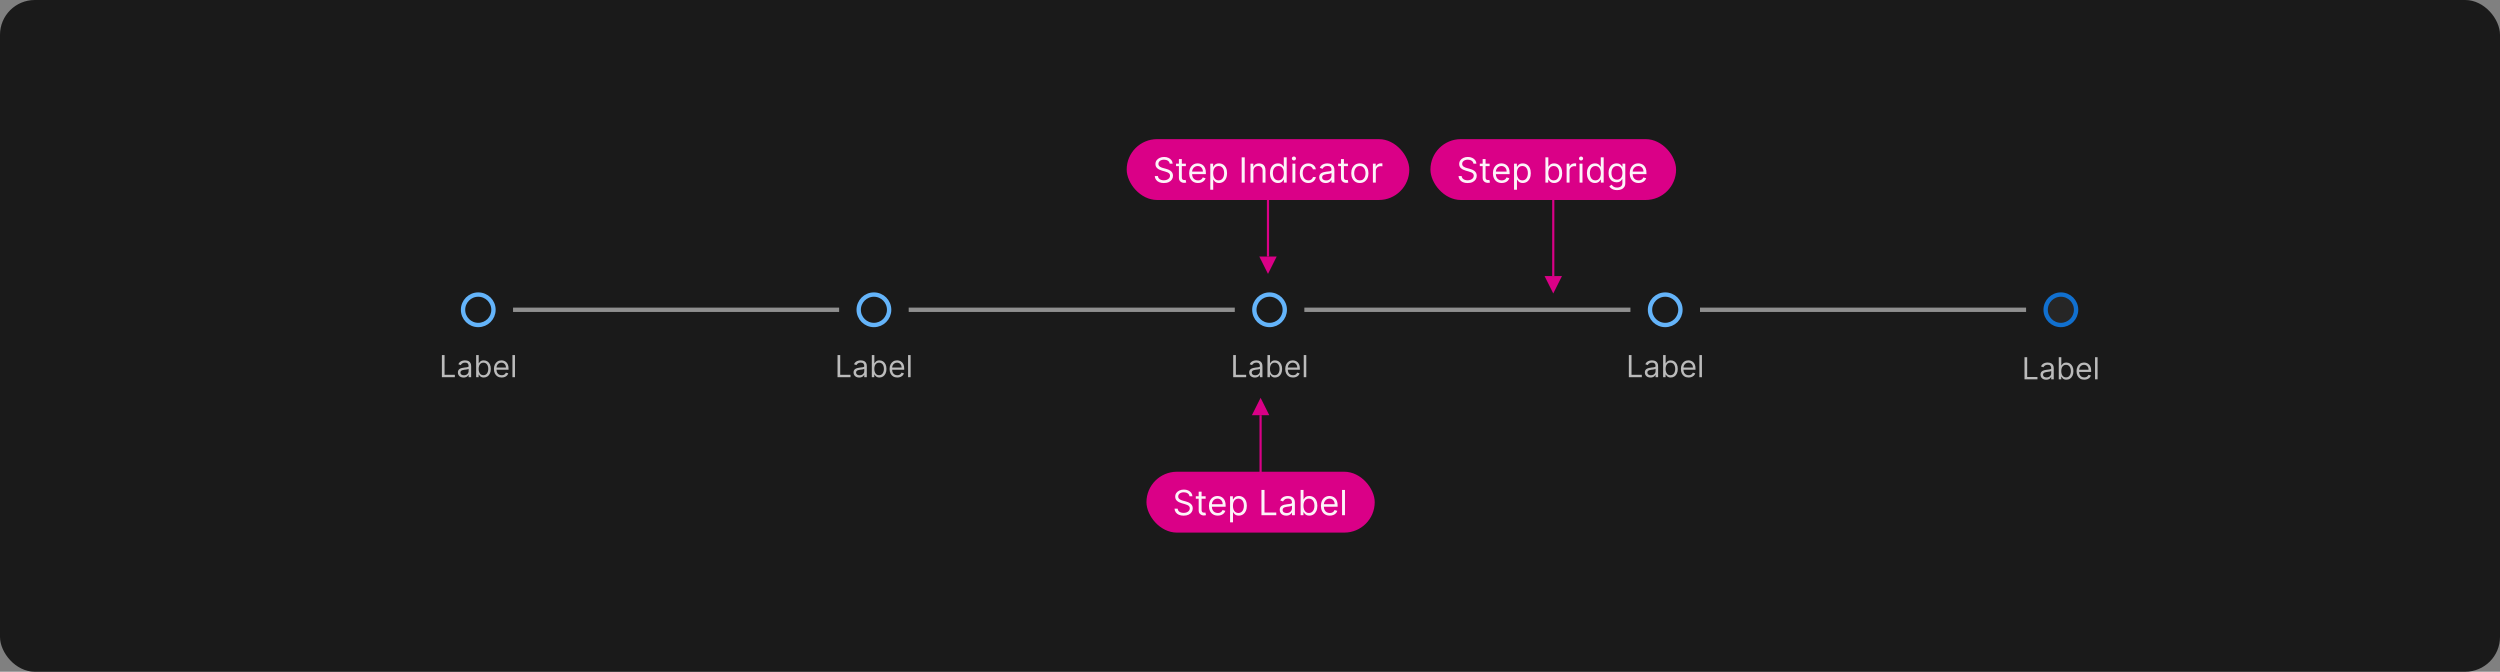 <svg width="1150" height="309" viewBox="0 0 1150 309" fill="none" xmlns="http://www.w3.org/2000/svg">
<rect x="0" y="0" width="1150" height="309" fill="#808080" stroke="none"/>
<rect width="1150" height="309" rx="16" fill="#1A1A1A"/>
<path d="M227 142.5C227 146.366 223.866 149.5 220 149.5C216.134 149.5 213 146.366 213 142.5C213 138.634 216.134 135.5 220 135.5C223.866 135.5 227 138.634 227 142.5Z" stroke="#64B4FA" stroke-width="2"/>
<g clip-path="url(#clip0_2029_9002)">
<path d="M203.268 173.5V163.318H204.501V172.406H209.234V173.5H203.268ZM213.231 173.679C212.747 173.679 212.308 173.588 211.914 173.406C211.519 173.22 211.206 172.953 210.974 172.605C210.742 172.254 210.626 171.83 210.626 171.332C210.626 170.895 210.712 170.54 210.885 170.268C211.057 169.993 211.287 169.778 211.576 169.622C211.864 169.466 212.182 169.35 212.53 169.274C212.882 169.195 213.234 169.132 213.589 169.085C214.053 169.026 214.429 168.981 214.718 168.951C215.009 168.918 215.221 168.863 215.354 168.787C215.49 168.711 215.558 168.578 215.558 168.389V168.349C215.558 167.859 215.424 167.478 215.155 167.206C214.89 166.934 214.487 166.798 213.947 166.798C213.387 166.798 212.948 166.921 212.63 167.166C212.311 167.411 212.088 167.673 211.958 167.952L210.845 167.554C211.044 167.09 211.309 166.729 211.64 166.47C211.975 166.208 212.34 166.026 212.734 165.923C213.132 165.817 213.523 165.764 213.907 165.764C214.153 165.764 214.434 165.794 214.752 165.854C215.074 165.91 215.384 166.028 215.682 166.207C215.984 166.386 216.234 166.656 216.433 167.017C216.632 167.378 216.731 167.862 216.731 168.469V173.5H215.558V172.466H215.498C215.419 172.632 215.286 172.809 215.1 172.998C214.915 173.187 214.668 173.348 214.36 173.48C214.051 173.613 213.675 173.679 213.231 173.679ZM213.41 172.625C213.874 172.625 214.265 172.534 214.583 172.352C214.905 172.169 215.147 171.934 215.309 171.646C215.475 171.357 215.558 171.054 215.558 170.736V169.662C215.508 169.722 215.399 169.776 215.23 169.826C215.064 169.872 214.872 169.914 214.653 169.95C214.438 169.983 214.227 170.013 214.022 170.04C213.819 170.063 213.655 170.083 213.529 170.099C213.225 170.139 212.94 170.204 212.674 170.293C212.413 170.379 212.2 170.51 212.038 170.686C211.879 170.858 211.799 171.094 211.799 171.392C211.799 171.8 211.95 172.108 212.252 172.317C212.557 172.522 212.943 172.625 213.41 172.625ZM219.032 173.5V163.318H220.205V167.077H220.305C220.391 166.944 220.51 166.775 220.662 166.57C220.818 166.361 221.04 166.175 221.329 166.013C221.62 165.847 222.015 165.764 222.512 165.764C223.155 165.764 223.722 165.925 224.212 166.246C224.703 166.568 225.086 167.024 225.361 167.614C225.636 168.204 225.773 168.9 225.773 169.702C225.773 170.51 225.636 171.211 225.361 171.805C225.086 172.395 224.704 172.852 224.217 173.177C223.73 173.498 223.168 173.659 222.532 173.659C222.041 173.659 221.648 173.578 221.354 173.415C221.059 173.25 220.831 173.062 220.672 172.854C220.513 172.642 220.391 172.466 220.305 172.327H220.165V173.5H219.032ZM220.185 169.682C220.185 170.259 220.27 170.767 220.439 171.208C220.608 171.646 220.855 171.989 221.18 172.237C221.504 172.482 221.902 172.605 222.373 172.605C222.863 172.605 223.273 172.476 223.601 172.217C223.932 171.955 224.181 171.604 224.346 171.163C224.515 170.719 224.6 170.225 224.6 169.682C224.6 169.145 224.517 168.661 224.351 168.23C224.189 167.796 223.942 167.453 223.611 167.201C223.282 166.946 222.87 166.818 222.373 166.818C221.895 166.818 221.494 166.939 221.17 167.181C220.845 167.42 220.599 167.754 220.434 168.185C220.268 168.613 220.185 169.112 220.185 169.682ZM230.77 173.659C230.034 173.659 229.399 173.497 228.866 173.172C228.335 172.844 227.926 172.386 227.638 171.8C227.353 171.21 227.21 170.524 227.21 169.741C227.21 168.959 227.353 168.27 227.638 167.673C227.926 167.073 228.327 166.606 228.841 166.271C229.358 165.933 229.961 165.764 230.65 165.764C231.048 165.764 231.441 165.83 231.829 165.963C232.216 166.096 232.569 166.311 232.888 166.609C233.206 166.904 233.459 167.295 233.648 167.783C233.837 168.27 233.932 168.87 233.932 169.582V170.08H228.045V169.065H232.738C232.738 168.634 232.652 168.25 232.48 167.912C232.311 167.574 232.069 167.307 231.754 167.112C231.443 166.916 231.075 166.818 230.65 166.818C230.183 166.818 229.779 166.934 229.437 167.166C229.099 167.395 228.839 167.693 228.657 168.061C228.474 168.429 228.383 168.823 228.383 169.244V169.92C228.383 170.497 228.483 170.986 228.682 171.387C228.884 171.785 229.164 172.088 229.522 172.297C229.88 172.502 230.296 172.605 230.77 172.605C231.078 172.605 231.356 172.562 231.605 172.476C231.857 172.386 232.074 172.254 232.256 172.078C232.439 171.899 232.579 171.677 232.679 171.412L233.812 171.73C233.693 172.115 233.492 172.453 233.211 172.744C232.929 173.033 232.581 173.258 232.167 173.42C231.752 173.58 231.287 173.659 230.77 173.659ZM236.89 163.318V173.5H235.716V163.318H236.89Z" fill="white" fill-opacity="0.7"/>
</g>
<rect x="236" y="141.5" width="150" height="2" fill="#8F8F8F"/>
<path d="M409 142.5C409 146.366 405.866 149.5 402 149.5C398.134 149.5 395 146.366 395 142.5C395 138.634 398.134 135.5 402 135.5C405.866 135.5 409 138.634 409 142.5Z" stroke="#64B4FA" stroke-width="2"/>
<g clip-path="url(#clip1_2029_9002)">
<path d="M385.268 173.5V163.318H386.501V172.406H391.234V173.5H385.268ZM395.231 173.679C394.747 173.679 394.308 173.588 393.914 173.406C393.519 173.22 393.206 172.953 392.974 172.605C392.742 172.254 392.626 171.83 392.626 171.332C392.626 170.895 392.712 170.54 392.885 170.268C393.057 169.993 393.287 169.778 393.576 169.622C393.864 169.466 394.182 169.35 394.53 169.274C394.882 169.195 395.234 169.132 395.589 169.085C396.053 169.026 396.429 168.981 396.718 168.951C397.009 168.918 397.221 168.863 397.354 168.787C397.49 168.711 397.558 168.578 397.558 168.389V168.349C397.558 167.859 397.424 167.478 397.155 167.206C396.89 166.934 396.487 166.798 395.947 166.798C395.387 166.798 394.948 166.921 394.63 167.166C394.311 167.411 394.088 167.673 393.958 167.952L392.845 167.554C393.044 167.09 393.309 166.729 393.64 166.47C393.975 166.208 394.34 166.026 394.734 165.923C395.132 165.817 395.523 165.764 395.907 165.764C396.153 165.764 396.434 165.794 396.752 165.854C397.074 165.91 397.384 166.028 397.682 166.207C397.984 166.386 398.234 166.656 398.433 167.017C398.632 167.378 398.731 167.862 398.731 168.469V173.5H397.558V172.466H397.498C397.419 172.632 397.286 172.809 397.1 172.998C396.915 173.187 396.668 173.348 396.36 173.48C396.051 173.613 395.675 173.679 395.231 173.679ZM395.41 172.625C395.874 172.625 396.265 172.534 396.583 172.352C396.905 172.169 397.147 171.934 397.309 171.646C397.475 171.357 397.558 171.054 397.558 170.736V169.662C397.508 169.722 397.399 169.776 397.23 169.826C397.064 169.872 396.872 169.914 396.653 169.95C396.438 169.983 396.227 170.013 396.022 170.04C395.819 170.063 395.655 170.083 395.529 170.099C395.225 170.139 394.94 170.204 394.674 170.293C394.413 170.379 394.2 170.51 394.038 170.686C393.879 170.858 393.799 171.094 393.799 171.392C393.799 171.8 393.95 172.108 394.252 172.317C394.557 172.522 394.943 172.625 395.41 172.625ZM401.032 173.5V163.318H402.205V167.077H402.305C402.391 166.944 402.51 166.775 402.662 166.57C402.818 166.361 403.04 166.175 403.329 166.013C403.62 165.847 404.015 165.764 404.512 165.764C405.155 165.764 405.722 165.925 406.212 166.246C406.703 166.568 407.086 167.024 407.361 167.614C407.636 168.204 407.773 168.9 407.773 169.702C407.773 170.51 407.636 171.211 407.361 171.805C407.086 172.395 406.704 172.852 406.217 173.177C405.73 173.498 405.168 173.659 404.532 173.659C404.041 173.659 403.648 173.578 403.354 173.415C403.059 173.25 402.831 173.062 402.672 172.854C402.513 172.642 402.391 172.466 402.305 172.327H402.165V173.5H401.032ZM402.185 169.682C402.185 170.259 402.27 170.767 402.439 171.208C402.608 171.646 402.855 171.989 403.18 172.237C403.504 172.482 403.902 172.605 404.373 172.605C404.863 172.605 405.273 172.476 405.601 172.217C405.932 171.955 406.181 171.604 406.346 171.163C406.515 170.719 406.6 170.225 406.6 169.682C406.6 169.145 406.517 168.661 406.351 168.23C406.189 167.796 405.942 167.453 405.611 167.201C405.282 166.946 404.87 166.818 404.373 166.818C403.895 166.818 403.494 166.939 403.17 167.181C402.845 167.42 402.599 167.754 402.434 168.185C402.268 168.613 402.185 169.112 402.185 169.682ZM412.77 173.659C412.034 173.659 411.399 173.497 410.866 173.172C410.335 172.844 409.926 172.386 409.638 171.8C409.353 171.21 409.21 170.524 409.21 169.741C409.21 168.959 409.353 168.27 409.638 167.673C409.926 167.073 410.327 166.606 410.841 166.271C411.358 165.933 411.961 165.764 412.65 165.764C413.048 165.764 413.441 165.83 413.829 165.963C414.216 166.096 414.569 166.311 414.888 166.609C415.206 166.904 415.459 167.295 415.648 167.783C415.837 168.27 415.932 168.87 415.932 169.582V170.08H410.045V169.065H414.738C414.738 168.634 414.652 168.25 414.48 167.912C414.311 167.574 414.069 167.307 413.754 167.112C413.443 166.916 413.075 166.818 412.65 166.818C412.183 166.818 411.779 166.934 411.437 167.166C411.099 167.395 410.839 167.693 410.657 168.061C410.474 168.429 410.383 168.823 410.383 169.244V169.92C410.383 170.497 410.483 170.986 410.682 171.387C410.884 171.785 411.164 172.088 411.522 172.297C411.88 172.502 412.296 172.605 412.77 172.605C413.078 172.605 413.356 172.562 413.605 172.476C413.857 172.386 414.074 172.254 414.256 172.078C414.439 171.899 414.579 171.677 414.679 171.412L415.812 171.73C415.693 172.115 415.492 172.453 415.211 172.744C414.929 173.033 414.581 173.258 414.167 173.42C413.752 173.58 413.287 173.659 412.77 173.659ZM418.89 163.318V173.5H417.716V163.318H418.89Z" fill="white" fill-opacity="0.7"/>
</g>
<rect x="418" y="141.5" width="150" height="2" fill="#8F8F8F"/>
<path d="M591 142.5C591 146.366 587.866 149.5 584 149.5C580.134 149.5 577 146.366 577 142.5C577 138.634 580.134 135.5 584 135.5C587.866 135.5 591 138.634 591 142.5Z" stroke="#64B4FA" stroke-width="2"/>
<g clip-path="url(#clip2_2029_9002)">
<path d="M567.268 173.5V163.318H568.501V172.406H573.234V173.5H567.268ZM577.231 173.679C576.747 173.679 576.308 173.588 575.914 173.406C575.519 173.22 575.206 172.953 574.974 172.605C574.742 172.254 574.626 171.83 574.626 171.332C574.626 170.895 574.712 170.54 574.885 170.268C575.057 169.993 575.287 169.778 575.576 169.622C575.864 169.466 576.182 169.35 576.53 169.274C576.882 169.195 577.234 169.132 577.589 169.085C578.053 169.026 578.429 168.981 578.718 168.951C579.009 168.918 579.221 168.863 579.354 168.787C579.49 168.711 579.558 168.578 579.558 168.389V168.349C579.558 167.859 579.424 167.478 579.155 167.206C578.89 166.934 578.487 166.798 577.947 166.798C577.387 166.798 576.948 166.921 576.63 167.166C576.311 167.411 576.088 167.673 575.958 167.952L574.845 167.554C575.044 167.09 575.309 166.729 575.64 166.47C575.975 166.208 576.34 166.026 576.734 165.923C577.132 165.817 577.523 165.764 577.907 165.764C578.153 165.764 578.434 165.794 578.752 165.854C579.074 165.91 579.384 166.028 579.682 166.207C579.984 166.386 580.234 166.656 580.433 167.017C580.632 167.378 580.731 167.862 580.731 168.469V173.5H579.558V172.466H579.498C579.419 172.632 579.286 172.809 579.1 172.998C578.915 173.187 578.668 173.348 578.36 173.48C578.051 173.613 577.675 173.679 577.231 173.679ZM577.41 172.625C577.874 172.625 578.265 172.534 578.583 172.352C578.905 172.169 579.147 171.934 579.309 171.646C579.475 171.357 579.558 171.054 579.558 170.736V169.662C579.508 169.722 579.399 169.776 579.23 169.826C579.064 169.872 578.872 169.914 578.653 169.95C578.438 169.983 578.227 170.013 578.022 170.04C577.819 170.063 577.655 170.083 577.529 170.099C577.225 170.139 576.94 170.204 576.674 170.293C576.413 170.379 576.2 170.51 576.038 170.686C575.879 170.858 575.799 171.094 575.799 171.392C575.799 171.8 575.95 172.108 576.252 172.317C576.557 172.522 576.943 172.625 577.41 172.625ZM583.032 173.5V163.318H584.205V167.077H584.305C584.391 166.944 584.51 166.775 584.662 166.57C584.818 166.361 585.04 166.175 585.329 166.013C585.62 165.847 586.015 165.764 586.512 165.764C587.155 165.764 587.722 165.925 588.212 166.246C588.703 166.568 589.086 167.024 589.361 167.614C589.636 168.204 589.773 168.9 589.773 169.702C589.773 170.51 589.636 171.211 589.361 171.805C589.086 172.395 588.704 172.852 588.217 173.177C587.73 173.498 587.168 173.659 586.532 173.659C586.041 173.659 585.648 173.578 585.354 173.415C585.059 173.25 584.831 173.062 584.672 172.854C584.513 172.642 584.391 172.466 584.305 172.327H584.165V173.5H583.032ZM584.185 169.682C584.185 170.259 584.27 170.767 584.439 171.208C584.608 171.646 584.855 171.989 585.18 172.237C585.504 172.482 585.902 172.605 586.373 172.605C586.863 172.605 587.273 172.476 587.601 172.217C587.932 171.955 588.181 171.604 588.346 171.163C588.515 170.719 588.6 170.225 588.6 169.682C588.6 169.145 588.517 168.661 588.351 168.23C588.189 167.796 587.942 167.453 587.611 167.201C587.282 166.946 586.87 166.818 586.373 166.818C585.895 166.818 585.494 166.939 585.17 167.181C584.845 167.42 584.599 167.754 584.434 168.185C584.268 168.613 584.185 169.112 584.185 169.682ZM594.77 173.659C594.034 173.659 593.399 173.497 592.866 173.172C592.335 172.844 591.926 172.386 591.638 171.8C591.353 171.21 591.21 170.524 591.21 169.741C591.21 168.959 591.353 168.27 591.638 167.673C591.926 167.073 592.327 166.606 592.841 166.271C593.358 165.933 593.961 165.764 594.65 165.764C595.048 165.764 595.441 165.83 595.829 165.963C596.216 166.096 596.569 166.311 596.888 166.609C597.206 166.904 597.459 167.295 597.648 167.783C597.837 168.27 597.932 168.87 597.932 169.582V170.08H592.045V169.065H596.738C596.738 168.634 596.652 168.25 596.48 167.912C596.311 167.574 596.069 167.307 595.754 167.112C595.443 166.916 595.075 166.818 594.65 166.818C594.183 166.818 593.779 166.934 593.437 167.166C593.099 167.395 592.839 167.693 592.657 168.061C592.474 168.429 592.383 168.823 592.383 169.244V169.92C592.383 170.497 592.483 170.986 592.682 171.387C592.884 171.785 593.164 172.088 593.522 172.297C593.88 172.502 594.296 172.605 594.77 172.605C595.078 172.605 595.356 172.562 595.605 172.476C595.857 172.386 596.074 172.254 596.256 172.078C596.439 171.899 596.579 171.677 596.679 171.412L597.812 171.73C597.693 172.115 597.492 172.453 597.211 172.744C596.929 173.033 596.581 173.258 596.167 173.42C595.752 173.58 595.287 173.659 594.77 173.659ZM600.89 163.318V173.5H599.716V163.318H600.89Z" fill="white" fill-opacity="0.7"/>
</g>
<rect x="600" y="141.5" width="150" height="2" fill="#8F8F8F"/>
<path d="M773 142.5C773 146.366 769.866 149.5 766 149.5C762.134 149.5 759 146.366 759 142.5C759 138.634 762.134 135.5 766 135.5C769.866 135.5 773 138.634 773 142.5Z" stroke="#64B4FA" stroke-width="2"/>
<g clip-path="url(#clip3_2029_9002)">
<path d="M749.268 173.5V163.318H750.501V172.406H755.234V173.5H749.268ZM759.231 173.679C758.747 173.679 758.308 173.588 757.914 173.406C757.519 173.22 757.206 172.953 756.974 172.605C756.742 172.254 756.626 171.83 756.626 171.332C756.626 170.895 756.712 170.54 756.885 170.268C757.057 169.993 757.287 169.778 757.576 169.622C757.864 169.466 758.182 169.35 758.53 169.274C758.882 169.195 759.234 169.132 759.589 169.085C760.053 169.026 760.429 168.981 760.718 168.951C761.009 168.918 761.221 168.863 761.354 168.787C761.49 168.711 761.558 168.578 761.558 168.389V168.349C761.558 167.859 761.424 167.478 761.155 167.206C760.89 166.934 760.487 166.798 759.947 166.798C759.387 166.798 758.948 166.921 758.63 167.166C758.311 167.411 758.088 167.673 757.958 167.952L756.845 167.554C757.044 167.09 757.309 166.729 757.64 166.47C757.975 166.208 758.34 166.026 758.734 165.923C759.132 165.817 759.523 165.764 759.907 165.764C760.153 165.764 760.434 165.794 760.752 165.854C761.074 165.91 761.384 166.028 761.682 166.207C761.984 166.386 762.234 166.656 762.433 167.017C762.632 167.378 762.731 167.862 762.731 168.469V173.5H761.558V172.466H761.498C761.419 172.632 761.286 172.809 761.1 172.998C760.915 173.187 760.668 173.348 760.36 173.48C760.051 173.613 759.675 173.679 759.231 173.679ZM759.41 172.625C759.874 172.625 760.265 172.534 760.583 172.352C760.905 172.169 761.147 171.934 761.309 171.646C761.475 171.357 761.558 171.054 761.558 170.736V169.662C761.508 169.722 761.399 169.776 761.23 169.826C761.064 169.872 760.872 169.914 760.653 169.95C760.438 169.983 760.227 170.013 760.022 170.04C759.819 170.063 759.655 170.083 759.529 170.099C759.225 170.139 758.94 170.204 758.674 170.293C758.413 170.379 758.2 170.51 758.038 170.686C757.879 170.858 757.799 171.094 757.799 171.392C757.799 171.8 757.95 172.108 758.252 172.317C758.557 172.522 758.943 172.625 759.41 172.625ZM765.032 173.5V163.318H766.205V167.077H766.305C766.391 166.944 766.51 166.775 766.662 166.57C766.818 166.361 767.04 166.175 767.329 166.013C767.62 165.847 768.015 165.764 768.512 165.764C769.155 165.764 769.722 165.925 770.212 166.246C770.703 166.568 771.086 167.024 771.361 167.614C771.636 168.204 771.773 168.9 771.773 169.702C771.773 170.51 771.636 171.211 771.361 171.805C771.086 172.395 770.704 172.852 770.217 173.177C769.73 173.498 769.168 173.659 768.532 173.659C768.041 173.659 767.648 173.578 767.354 173.415C767.059 173.25 766.831 173.062 766.672 172.854C766.513 172.642 766.391 172.466 766.305 172.327H766.165V173.5H765.032ZM766.185 169.682C766.185 170.259 766.27 170.767 766.439 171.208C766.608 171.646 766.855 171.989 767.18 172.237C767.504 172.482 767.902 172.605 768.373 172.605C768.863 172.605 769.273 172.476 769.601 172.217C769.932 171.955 770.181 171.604 770.346 171.163C770.515 170.719 770.6 170.225 770.6 169.682C770.6 169.145 770.517 168.661 770.351 168.23C770.189 167.796 769.942 167.453 769.611 167.201C769.282 166.946 768.87 166.818 768.373 166.818C767.895 166.818 767.494 166.939 767.17 167.181C766.845 167.42 766.599 167.754 766.434 168.185C766.268 168.613 766.185 169.112 766.185 169.682ZM776.77 173.659C776.034 173.659 775.399 173.497 774.866 173.172C774.335 172.844 773.926 172.386 773.638 171.8C773.353 171.21 773.21 170.524 773.21 169.741C773.21 168.959 773.353 168.27 773.638 167.673C773.926 167.073 774.327 166.606 774.841 166.271C775.358 165.933 775.961 165.764 776.65 165.764C777.048 165.764 777.441 165.83 777.829 165.963C778.216 166.096 778.569 166.311 778.888 166.609C779.206 166.904 779.459 167.295 779.648 167.783C779.837 168.27 779.932 168.87 779.932 169.582V170.08H774.045V169.065H778.738C778.738 168.634 778.652 168.25 778.48 167.912C778.311 167.574 778.069 167.307 777.754 167.112C777.443 166.916 777.075 166.818 776.65 166.818C776.183 166.818 775.779 166.934 775.437 167.166C775.099 167.395 774.839 167.693 774.657 168.061C774.474 168.429 774.383 168.823 774.383 169.244V169.92C774.383 170.497 774.483 170.986 774.682 171.387C774.884 171.785 775.164 172.088 775.522 172.297C775.88 172.502 776.296 172.605 776.77 172.605C777.078 172.605 777.356 172.562 777.605 172.476C777.857 172.386 778.074 172.254 778.256 172.078C778.439 171.899 778.579 171.677 778.679 171.412L779.812 171.73C779.693 172.115 779.492 172.453 779.211 172.744C778.929 173.033 778.581 173.258 778.167 173.42C777.752 173.58 777.287 173.659 776.77 173.659ZM782.89 163.318V173.5H781.716V163.318H782.89Z" fill="white" fill-opacity="0.7"/>
</g>
<rect x="782" y="141.5" width="150" height="2" fill="#8F8F8F"/>
<path d="M955 142.5C955 146.366 951.866 149.5 948 149.5C944.134 149.5 941 146.366 941 142.5C941 138.634 944.134 135.5 948 135.5C951.866 135.5 955 138.634 955 142.5Z" fill="#262626" stroke="#1170CF" stroke-width="2"/>
<g clip-path="url(#clip4_2029_9002)">
<path d="M931.268 174.5V164.318H932.501V173.406H937.234V174.5H931.268ZM941.231 174.679C940.747 174.679 940.308 174.588 939.914 174.406C939.519 174.22 939.206 173.953 938.974 173.605C938.742 173.254 938.626 172.83 938.626 172.332C938.626 171.895 938.712 171.54 938.885 171.268C939.057 170.993 939.287 170.778 939.576 170.622C939.864 170.466 940.182 170.35 940.53 170.274C940.882 170.195 941.234 170.132 941.589 170.085C942.053 170.026 942.429 169.981 942.718 169.951C943.009 169.918 943.221 169.863 943.354 169.787C943.49 169.711 943.558 169.578 943.558 169.389V169.349C943.558 168.859 943.424 168.478 943.155 168.206C942.89 167.934 942.487 167.798 941.947 167.798C941.387 167.798 940.948 167.921 940.63 168.166C940.311 168.411 940.088 168.673 939.958 168.952L938.845 168.554C939.044 168.09 939.309 167.729 939.64 167.47C939.975 167.208 940.34 167.026 940.734 166.923C941.132 166.817 941.523 166.764 941.907 166.764C942.153 166.764 942.434 166.794 942.752 166.854C943.074 166.91 943.384 167.028 943.682 167.207C943.984 167.386 944.234 167.656 944.433 168.017C944.632 168.378 944.731 168.862 944.731 169.469V174.5H943.558V173.466H943.498C943.419 173.632 943.286 173.809 943.1 173.998C942.915 174.187 942.668 174.348 942.36 174.48C942.051 174.613 941.675 174.679 941.231 174.679ZM941.41 173.625C941.874 173.625 942.265 173.534 942.583 173.352C942.905 173.169 943.147 172.934 943.309 172.646C943.475 172.357 943.558 172.054 943.558 171.736V170.662C943.508 170.722 943.399 170.776 943.23 170.826C943.064 170.872 942.872 170.914 942.653 170.95C942.438 170.983 942.227 171.013 942.022 171.04C941.819 171.063 941.655 171.083 941.529 171.099C941.225 171.139 940.94 171.204 940.674 171.293C940.413 171.379 940.2 171.51 940.038 171.686C939.879 171.858 939.799 172.094 939.799 172.392C939.799 172.8 939.95 173.108 940.252 173.317C940.557 173.522 940.943 173.625 941.41 173.625ZM947.032 174.5V164.318H948.205V168.077H948.305C948.391 167.944 948.51 167.775 948.662 167.57C948.818 167.361 949.04 167.175 949.329 167.013C949.62 166.847 950.015 166.764 950.512 166.764C951.155 166.764 951.722 166.925 952.212 167.246C952.703 167.568 953.086 168.024 953.361 168.614C953.636 169.204 953.773 169.9 953.773 170.702C953.773 171.51 953.636 172.211 953.361 172.805C953.086 173.395 952.704 173.852 952.217 174.177C951.73 174.498 951.168 174.659 950.532 174.659C950.041 174.659 949.648 174.578 949.354 174.415C949.059 174.25 948.831 174.062 948.672 173.854C948.513 173.642 948.391 173.466 948.305 173.327H948.165V174.5H947.032ZM948.185 170.682C948.185 171.259 948.27 171.767 948.439 172.208C948.608 172.646 948.855 172.989 949.18 173.237C949.504 173.482 949.902 173.605 950.373 173.605C950.863 173.605 951.273 173.476 951.601 173.217C951.932 172.955 952.181 172.604 952.346 172.163C952.515 171.719 952.6 171.225 952.6 170.682C952.6 170.145 952.517 169.661 952.351 169.23C952.189 168.796 951.942 168.453 951.611 168.201C951.282 167.946 950.87 167.818 950.373 167.818C949.895 167.818 949.494 167.939 949.17 168.181C948.845 168.42 948.599 168.754 948.434 169.185C948.268 169.613 948.185 170.112 948.185 170.682ZM958.77 174.659C958.034 174.659 957.399 174.497 956.866 174.172C956.335 173.844 955.926 173.386 955.638 172.8C955.353 172.21 955.21 171.524 955.21 170.741C955.21 169.959 955.353 169.27 955.638 168.673C955.926 168.073 956.327 167.606 956.841 167.271C957.358 166.933 957.961 166.764 958.65 166.764C959.048 166.764 959.441 166.83 959.829 166.963C960.216 167.096 960.569 167.311 960.888 167.609C961.206 167.904 961.459 168.295 961.648 168.783C961.837 169.27 961.932 169.87 961.932 170.582V171.08H956.045V170.065H960.738C960.738 169.634 960.652 169.25 960.48 168.912C960.311 168.574 960.069 168.307 959.754 168.112C959.443 167.916 959.075 167.818 958.65 167.818C958.183 167.818 957.779 167.934 957.437 168.166C957.099 168.395 956.839 168.693 956.657 169.061C956.474 169.429 956.383 169.823 956.383 170.244V170.92C956.383 171.497 956.483 171.986 956.682 172.387C956.884 172.785 957.164 173.088 957.522 173.297C957.88 173.502 958.296 173.605 958.77 173.605C959.078 173.605 959.356 173.562 959.605 173.476C959.857 173.386 960.074 173.254 960.256 173.078C960.439 172.899 960.579 172.677 960.679 172.412L961.812 172.73C961.693 173.115 961.492 173.453 961.211 173.744C960.929 174.033 960.581 174.258 960.167 174.42C959.752 174.58 959.287 174.659 958.77 174.659ZM964.89 164.318V174.5H963.716V164.318H964.89Z" fill="white" fill-opacity="0.7"/>
</g>
<path d="M583.277 84V118" stroke="#DA0087"/>
<path d="M583.277 126L579.277 118H587.277L583.277 126Z" fill="#DA0087"/>
<rect x="518.277" y="64" width="130" height="28" rx="14" fill="#DA0087"/>
<path d="M538.05 75.273C537.982 74.697 537.705 74.25 537.221 73.932C536.736 73.614 536.141 73.454 535.436 73.454C534.921 73.454 534.471 73.538 534.084 73.704C533.702 73.871 533.402 74.1 533.186 74.392C532.974 74.684 532.868 75.015 532.868 75.386C532.868 75.697 532.942 75.964 533.09 76.188C533.241 76.407 533.435 76.591 533.669 76.739C533.904 76.883 534.15 77.002 534.408 77.097C534.666 77.188 534.902 77.261 535.118 77.318L536.3 77.636C536.603 77.716 536.94 77.826 537.311 77.966C537.686 78.106 538.044 78.297 538.385 78.54C538.73 78.778 539.014 79.085 539.238 79.46C539.461 79.835 539.573 80.296 539.573 80.841C539.573 81.47 539.408 82.038 539.078 82.546C538.753 83.053 538.275 83.456 537.647 83.756C537.022 84.055 536.262 84.204 535.368 84.204C534.535 84.204 533.813 84.07 533.203 83.801C532.597 83.532 532.12 83.157 531.772 82.676C531.427 82.195 531.232 81.636 531.186 81H532.641C532.679 81.439 532.827 81.803 533.084 82.091C533.346 82.375 533.675 82.587 534.073 82.727C534.474 82.864 534.906 82.932 535.368 82.932C535.906 82.932 536.389 82.845 536.817 82.671C537.245 82.492 537.584 82.246 537.834 81.932C538.084 81.614 538.209 81.242 538.209 80.818C538.209 80.432 538.101 80.117 537.885 79.875C537.669 79.633 537.385 79.436 537.033 79.284C536.681 79.133 536.3 79 535.891 78.886L534.459 78.477C533.55 78.216 532.83 77.843 532.3 77.358C531.77 76.873 531.505 76.239 531.505 75.454C531.505 74.803 531.681 74.235 532.033 73.75C532.389 73.261 532.866 72.883 533.465 72.614C534.067 72.341 534.739 72.204 535.482 72.204C536.232 72.204 536.899 72.339 537.482 72.608C538.065 72.873 538.527 73.237 538.868 73.699C539.213 74.161 539.395 74.686 539.414 75.273H538.05ZM545.503 75.273V76.409H540.98V75.273H545.503ZM542.299 73.182H543.64V81.5C543.64 81.879 543.694 82.163 543.804 82.352C543.918 82.538 544.062 82.663 544.236 82.727C544.414 82.788 544.602 82.818 544.799 82.818C544.946 82.818 545.068 82.811 545.162 82.796C545.257 82.776 545.333 82.761 545.39 82.75L545.662 83.954C545.571 83.989 545.444 84.023 545.282 84.057C545.119 84.095 544.912 84.114 544.662 84.114C544.283 84.114 543.912 84.032 543.549 83.869C543.189 83.706 542.89 83.458 542.651 83.125C542.416 82.792 542.299 82.371 542.299 81.864V73.182ZM551.086 84.182C550.245 84.182 549.519 83.996 548.909 83.625C548.303 83.25 547.836 82.727 547.506 82.057C547.18 81.383 547.017 80.599 547.017 79.704C547.017 78.811 547.18 78.023 547.506 77.341C547.836 76.655 548.294 76.121 548.881 75.739C549.472 75.352 550.161 75.159 550.949 75.159C551.404 75.159 551.853 75.235 552.296 75.386C552.739 75.538 553.142 75.784 553.506 76.125C553.87 76.462 554.159 76.909 554.375 77.466C554.591 78.023 554.699 78.708 554.699 79.523V80.091H547.972V78.932H553.336C553.336 78.439 553.237 78 553.04 77.614C552.847 77.227 552.57 76.922 552.211 76.699C551.855 76.475 551.434 76.364 550.949 76.364C550.415 76.364 549.953 76.496 549.563 76.761C549.176 77.023 548.879 77.364 548.671 77.784C548.462 78.204 548.358 78.655 548.358 79.136V79.909C548.358 80.568 548.472 81.127 548.699 81.585C548.93 82.04 549.25 82.386 549.659 82.625C550.069 82.86 550.544 82.977 551.086 82.977C551.438 82.977 551.756 82.928 552.04 82.829C552.328 82.727 552.576 82.576 552.784 82.375C552.993 82.171 553.154 81.917 553.267 81.614L554.563 81.977C554.426 82.417 554.197 82.803 553.875 83.136C553.553 83.466 553.156 83.724 552.682 83.909C552.209 84.091 551.676 84.182 551.086 84.182ZM556.739 87.273V75.273H558.034V76.659H558.194C558.292 76.508 558.428 76.314 558.603 76.079C558.781 75.841 559.034 75.629 559.364 75.443C559.697 75.254 560.148 75.159 560.716 75.159C561.451 75.159 562.099 75.343 562.659 75.71C563.22 76.078 563.658 76.599 563.972 77.273C564.286 77.947 564.444 78.742 564.444 79.659C564.444 80.583 564.286 81.385 563.972 82.062C563.658 82.737 563.222 83.26 562.665 83.631C562.108 83.998 561.466 84.182 560.739 84.182C560.178 84.182 559.73 84.089 559.392 83.903C559.055 83.714 558.796 83.5 558.614 83.261C558.432 83.019 558.292 82.818 558.194 82.659H558.08V87.273H556.739ZM558.057 79.636C558.057 80.296 558.154 80.877 558.347 81.381C558.54 81.881 558.822 82.273 559.194 82.557C559.565 82.837 560.019 82.977 560.557 82.977C561.118 82.977 561.586 82.829 561.961 82.534C562.339 82.235 562.623 81.833 562.813 81.329C563.006 80.822 563.103 80.258 563.103 79.636C563.103 79.023 563.008 78.47 562.819 77.977C562.633 77.481 562.351 77.089 561.972 76.801C561.597 76.51 561.125 76.364 560.557 76.364C560.012 76.364 559.553 76.502 559.182 76.778C558.811 77.051 558.531 77.434 558.341 77.926C558.152 78.415 558.057 78.985 558.057 79.636ZM572.58 72.364V84H571.171V72.364H572.58ZM576.564 78.75V84H575.223V75.273H576.519V76.636H576.632C576.837 76.193 577.148 75.837 577.564 75.568C577.981 75.296 578.519 75.159 579.178 75.159C579.769 75.159 580.286 75.28 580.729 75.523C581.172 75.761 581.517 76.125 581.763 76.614C582.009 77.099 582.132 77.712 582.132 78.454V84H580.792V78.546C580.792 77.86 580.614 77.326 580.257 76.943C579.901 76.557 579.413 76.364 578.792 76.364C578.364 76.364 577.981 76.456 577.644 76.642C577.31 76.828 577.047 77.099 576.854 77.454C576.661 77.811 576.564 78.242 576.564 78.75ZM587.878 84.182C587.151 84.182 586.509 83.998 585.952 83.631C585.395 83.26 584.96 82.737 584.645 82.062C584.331 81.385 584.174 80.583 584.174 79.659C584.174 78.742 584.331 77.947 584.645 77.273C584.96 76.599 585.397 76.078 585.958 75.71C586.518 75.343 587.166 75.159 587.901 75.159C588.469 75.159 588.918 75.254 589.248 75.443C589.581 75.629 589.835 75.841 590.009 76.079C590.187 76.314 590.325 76.508 590.424 76.659H590.537V72.364H591.878V84H590.583V82.659H590.424C590.325 82.818 590.185 83.019 590.003 83.261C589.821 83.5 589.562 83.714 589.225 83.903C588.888 84.089 588.439 84.182 587.878 84.182ZM588.06 82.977C588.598 82.977 589.052 82.837 589.424 82.557C589.795 82.273 590.077 81.881 590.27 81.381C590.463 80.877 590.56 80.296 590.56 79.636C590.56 78.985 590.465 78.415 590.276 77.926C590.087 77.434 589.806 77.051 589.435 76.778C589.064 76.502 588.605 76.364 588.06 76.364C587.492 76.364 587.018 76.51 586.64 76.801C586.265 77.089 585.982 77.481 585.793 77.977C585.607 78.47 585.515 79.023 585.515 79.636C585.515 80.258 585.609 80.822 585.799 81.329C585.992 81.833 586.276 82.235 586.651 82.534C587.03 82.829 587.499 82.977 588.06 82.977ZM594.52 84V75.273H595.861V84H594.52ZM595.202 73.818C594.941 73.818 594.715 73.729 594.526 73.551C594.34 73.373 594.248 73.159 594.248 72.909C594.248 72.659 594.34 72.445 594.526 72.267C594.715 72.089 594.941 72 595.202 72C595.463 72 595.687 72.089 595.873 72.267C596.062 72.445 596.157 72.659 596.157 72.909C596.157 73.159 596.062 73.373 595.873 73.551C595.687 73.729 595.463 73.818 595.202 73.818ZM601.863 84.182C601.044 84.182 600.34 83.989 599.749 83.602C599.158 83.216 598.703 82.684 598.385 82.006C598.067 81.328 597.908 80.553 597.908 79.682C597.908 78.796 598.071 78.013 598.397 77.335C598.726 76.653 599.185 76.121 599.772 75.739C600.363 75.352 601.052 75.159 601.84 75.159C602.453 75.159 603.007 75.273 603.499 75.5C603.991 75.727 604.395 76.046 604.709 76.454C605.024 76.864 605.219 77.341 605.294 77.886H603.953C603.851 77.489 603.624 77.136 603.272 76.829C602.923 76.519 602.453 76.364 601.863 76.364C601.34 76.364 600.882 76.5 600.488 76.773C600.097 77.042 599.792 77.422 599.573 77.915C599.357 78.403 599.249 78.977 599.249 79.636C599.249 80.311 599.355 80.898 599.567 81.398C599.783 81.898 600.086 82.286 600.476 82.562C600.87 82.839 601.332 82.977 601.863 82.977C602.211 82.977 602.527 82.917 602.811 82.796C603.096 82.674 603.336 82.5 603.533 82.273C603.73 82.046 603.87 81.773 603.953 81.454H605.294C605.219 81.97 605.031 82.434 604.732 82.847C604.436 83.256 604.044 83.581 603.556 83.824C603.071 84.062 602.507 84.182 601.863 84.182ZM609.823 84.204C609.27 84.204 608.768 84.1 608.317 83.892C607.866 83.68 607.508 83.375 607.243 82.977C606.978 82.576 606.846 82.091 606.846 81.523C606.846 81.023 606.944 80.617 607.141 80.307C607.338 79.992 607.601 79.746 607.931 79.568C608.26 79.39 608.624 79.258 609.022 79.171C609.423 79.079 609.827 79.008 610.232 78.954C610.762 78.886 611.192 78.835 611.522 78.801C611.855 78.763 612.097 78.701 612.249 78.614C612.404 78.526 612.482 78.375 612.482 78.159V78.114C612.482 77.553 612.328 77.117 612.022 76.807C611.719 76.496 611.258 76.341 610.641 76.341C610.001 76.341 609.499 76.481 609.135 76.761C608.772 77.042 608.516 77.341 608.368 77.659L607.096 77.204C607.323 76.674 607.626 76.261 608.005 75.966C608.387 75.667 608.804 75.458 609.255 75.341C609.709 75.22 610.156 75.159 610.596 75.159C610.876 75.159 611.198 75.193 611.561 75.261C611.929 75.326 612.283 75.46 612.624 75.665C612.969 75.869 613.255 76.178 613.482 76.591C613.709 77.004 613.823 77.557 613.823 78.25V84H612.482V82.818H612.414C612.323 83.008 612.171 83.21 611.959 83.426C611.747 83.642 611.465 83.826 611.113 83.977C610.76 84.129 610.33 84.204 609.823 84.204ZM610.027 83C610.558 83 611.005 82.896 611.368 82.688C611.736 82.479 612.012 82.21 612.198 81.881C612.387 81.551 612.482 81.204 612.482 80.841V79.614C612.425 79.682 612.3 79.744 612.107 79.801C611.917 79.854 611.698 79.901 611.448 79.943C611.202 79.981 610.961 80.015 610.726 80.046C610.495 80.072 610.308 80.095 610.164 80.114C609.815 80.159 609.489 80.233 609.186 80.335C608.887 80.434 608.645 80.583 608.459 80.784C608.277 80.981 608.186 81.25 608.186 81.591C608.186 82.057 608.359 82.409 608.703 82.648C609.052 82.883 609.493 83 610.027 83ZM620.066 75.273V76.409H615.543V75.273H620.066ZM616.861 73.182H618.202V81.5C618.202 81.879 618.257 82.163 618.367 82.352C618.48 82.538 618.624 82.663 618.799 82.727C618.977 82.788 619.164 82.818 619.361 82.818C619.509 82.818 619.63 82.811 619.725 82.796C619.819 82.776 619.895 82.761 619.952 82.75L620.225 83.954C620.134 83.989 620.007 84.023 619.844 84.057C619.681 84.095 619.475 84.114 619.225 84.114C618.846 84.114 618.475 84.032 618.111 83.869C617.751 83.706 617.452 83.458 617.213 83.125C616.979 82.792 616.861 82.371 616.861 81.864V73.182ZM625.534 84.182C624.747 84.182 624.055 83.994 623.461 83.619C622.87 83.244 622.408 82.72 622.074 82.046C621.745 81.371 621.58 80.583 621.58 79.682C621.58 78.773 621.745 77.979 622.074 77.301C622.408 76.623 622.87 76.097 623.461 75.722C624.055 75.347 624.747 75.159 625.534 75.159C626.322 75.159 627.012 75.347 627.603 75.722C628.197 76.097 628.659 76.623 628.989 77.301C629.322 77.979 629.489 78.773 629.489 79.682C629.489 80.583 629.322 81.371 628.989 82.046C628.659 82.72 628.197 83.244 627.603 83.619C627.012 83.994 626.322 84.182 625.534 84.182ZM625.534 82.977C626.133 82.977 626.625 82.824 627.012 82.517C627.398 82.21 627.684 81.807 627.87 81.307C628.055 80.807 628.148 80.265 628.148 79.682C628.148 79.099 628.055 78.555 627.87 78.051C627.684 77.547 627.398 77.14 627.012 76.829C626.625 76.519 626.133 76.364 625.534 76.364C624.936 76.364 624.444 76.519 624.057 76.829C623.671 77.14 623.385 77.547 623.199 78.051C623.014 78.555 622.921 79.099 622.921 79.682C622.921 80.265 623.014 80.807 623.199 81.307C623.385 81.807 623.671 82.21 624.057 82.517C624.444 82.824 624.936 82.977 625.534 82.977ZM631.536 84V75.273H632.831V76.591H632.922C633.081 76.159 633.369 75.809 633.786 75.54C634.203 75.271 634.672 75.136 635.195 75.136C635.293 75.136 635.417 75.138 635.564 75.142C635.712 75.146 635.824 75.151 635.9 75.159V76.523C635.854 76.511 635.75 76.494 635.587 76.472C635.428 76.445 635.259 76.432 635.081 76.432C634.657 76.432 634.278 76.521 633.945 76.699C633.615 76.873 633.354 77.115 633.161 77.426C632.971 77.733 632.877 78.083 632.877 78.477V84H631.536Z" fill="white" fill-opacity="0.95"/>
<path d="M714.5 84V127" stroke="#DA0087"/>
<path d="M714.5 135L710.5 127H718.5L714.5 135Z" fill="#DA0087"/>
<rect x="658" y="64" width="113" height="28" rx="14" fill="#DA0087"/>
<path d="M677.773 75.273C677.705 74.697 677.428 74.25 676.943 73.932C676.458 73.614 675.864 73.454 675.159 73.454C674.644 73.454 674.193 73.538 673.807 73.704C673.424 73.871 673.125 74.1 672.909 74.392C672.697 74.684 672.591 75.015 672.591 75.386C672.591 75.697 672.665 75.964 672.812 76.188C672.964 76.407 673.157 76.591 673.392 76.739C673.627 76.883 673.873 77.002 674.131 77.097C674.388 77.188 674.625 77.261 674.841 77.318L676.023 77.636C676.326 77.716 676.663 77.826 677.034 77.966C677.409 78.106 677.767 78.297 678.108 78.54C678.453 78.778 678.737 79.085 678.96 79.46C679.184 79.835 679.295 80.296 679.295 80.841C679.295 81.47 679.131 82.038 678.801 82.546C678.475 83.053 677.998 83.456 677.369 83.756C676.744 84.055 675.985 84.204 675.091 84.204C674.258 84.204 673.536 84.07 672.926 83.801C672.32 83.532 671.843 83.157 671.494 82.676C671.15 82.195 670.955 81.636 670.909 81H672.364C672.402 81.439 672.549 81.803 672.807 82.091C673.068 82.375 673.398 82.587 673.795 82.727C674.197 82.864 674.629 82.932 675.091 82.932C675.629 82.932 676.112 82.845 676.54 82.671C676.968 82.492 677.307 82.246 677.557 81.932C677.807 81.614 677.932 81.242 677.932 80.818C677.932 80.432 677.824 80.117 677.608 79.875C677.392 79.633 677.108 79.436 676.756 79.284C676.403 79.133 676.023 79 675.614 78.886L674.182 78.477C673.273 78.216 672.553 77.843 672.023 77.358C671.492 76.873 671.227 76.239 671.227 75.454C671.227 74.803 671.403 74.235 671.756 73.75C672.112 73.261 672.589 72.883 673.188 72.614C673.79 72.341 674.462 72.204 675.205 72.204C675.955 72.204 676.621 72.339 677.205 72.608C677.788 72.873 678.25 73.237 678.591 73.699C678.936 74.161 679.117 74.686 679.136 75.273H677.773ZM685.226 75.273V76.409H680.703V75.273H685.226ZM682.021 73.182H683.362V81.5C683.362 81.879 683.417 82.163 683.527 82.352C683.641 82.538 683.785 82.663 683.959 82.727C684.137 82.788 684.324 82.818 684.521 82.818C684.669 82.818 684.79 82.811 684.885 82.796C684.98 82.776 685.055 82.761 685.112 82.75L685.385 83.954C685.294 83.989 685.167 84.023 685.004 84.057C684.841 84.095 684.635 84.114 684.385 84.114C684.006 84.114 683.635 84.032 683.271 83.869C682.911 83.706 682.612 83.458 682.374 83.125C682.139 82.792 682.021 82.371 682.021 81.864V73.182ZM690.808 84.182C689.967 84.182 689.242 83.996 688.632 83.625C688.026 83.25 687.558 82.727 687.229 82.057C686.903 81.383 686.74 80.599 686.74 79.704C686.74 78.811 686.903 78.023 687.229 77.341C687.558 76.655 688.017 76.121 688.604 75.739C689.195 75.352 689.884 75.159 690.672 75.159C691.126 75.159 691.575 75.235 692.018 75.386C692.462 75.538 692.865 75.784 693.229 76.125C693.592 76.462 693.882 76.909 694.098 77.466C694.314 78.023 694.422 78.708 694.422 79.523V80.091H687.695V78.932H693.058C693.058 78.439 692.96 78 692.763 77.614C692.57 77.227 692.293 76.922 691.933 76.699C691.577 76.475 691.157 76.364 690.672 76.364C690.138 76.364 689.676 76.496 689.286 76.761C688.899 77.023 688.602 77.364 688.393 77.784C688.185 78.204 688.081 78.655 688.081 79.136V79.909C688.081 80.568 688.195 81.127 688.422 81.585C688.653 82.04 688.973 82.386 689.382 82.625C689.791 82.86 690.267 82.977 690.808 82.977C691.161 82.977 691.479 82.928 691.763 82.829C692.051 82.727 692.299 82.576 692.507 82.375C692.715 82.171 692.876 81.917 692.99 81.614L694.286 81.977C694.149 82.417 693.92 82.803 693.598 83.136C693.276 83.466 692.878 83.724 692.405 83.909C691.931 84.091 691.399 84.182 690.808 84.182ZM696.462 87.273V75.273H697.757V76.659H697.916C698.015 76.508 698.151 76.314 698.325 76.079C698.503 75.841 698.757 75.629 699.087 75.443C699.42 75.254 699.871 75.159 700.439 75.159C701.174 75.159 701.821 75.343 702.382 75.71C702.943 76.078 703.38 76.599 703.695 77.273C704.009 77.947 704.166 78.742 704.166 79.659C704.166 80.583 704.009 81.385 703.695 82.062C703.38 82.737 702.945 83.26 702.388 83.631C701.831 83.998 701.189 84.182 700.462 84.182C699.901 84.182 699.452 84.089 699.115 83.903C698.778 83.714 698.518 83.5 698.337 83.261C698.155 83.019 698.015 82.818 697.916 82.659H697.803V87.273H696.462ZM697.78 79.636C697.78 80.296 697.876 80.877 698.07 81.381C698.263 81.881 698.545 82.273 698.916 82.557C699.287 82.837 699.742 82.977 700.28 82.977C700.84 82.977 701.308 82.829 701.683 82.534C702.062 82.235 702.346 81.833 702.536 81.329C702.729 80.822 702.825 80.258 702.825 79.636C702.825 79.023 702.731 78.47 702.541 77.977C702.356 77.481 702.073 77.089 701.695 76.801C701.32 76.51 700.848 76.364 700.28 76.364C699.734 76.364 699.276 76.502 698.905 76.778C698.534 77.051 698.253 77.434 698.064 77.926C697.875 78.415 697.78 78.985 697.78 79.636ZM710.893 84V72.364H712.234V76.659H712.348C712.446 76.508 712.583 76.314 712.757 76.079C712.935 75.841 713.189 75.629 713.518 75.443C713.852 75.254 714.303 75.159 714.871 75.159C715.606 75.159 716.253 75.343 716.814 75.71C717.375 76.078 717.812 76.599 718.126 77.273C718.441 77.947 718.598 78.742 718.598 79.659C718.598 80.583 718.441 81.385 718.126 82.062C717.812 82.737 717.376 83.26 716.82 83.631C716.263 83.998 715.621 84.182 714.893 84.182C714.333 84.182 713.884 84.089 713.547 83.903C713.21 83.714 712.95 83.5 712.768 83.261C712.587 83.019 712.446 82.818 712.348 82.659H712.189V84H710.893ZM712.212 79.636C712.212 80.296 712.308 80.877 712.501 81.381C712.695 81.881 712.977 82.273 713.348 82.557C713.719 82.837 714.174 82.977 714.712 82.977C715.272 82.977 715.74 82.829 716.115 82.534C716.494 82.235 716.778 81.833 716.967 81.329C717.161 80.822 717.257 80.258 717.257 79.636C717.257 79.023 717.162 78.47 716.973 77.977C716.787 77.481 716.505 77.089 716.126 76.801C715.751 76.51 715.28 76.364 714.712 76.364C714.166 76.364 713.708 76.502 713.337 76.778C712.965 77.051 712.685 77.434 712.496 77.926C712.306 78.415 712.212 78.985 712.212 79.636ZM720.649 84V75.273H721.945V76.591H722.036C722.195 76.159 722.482 75.809 722.899 75.54C723.316 75.271 723.786 75.136 724.308 75.136C724.407 75.136 724.53 75.138 724.678 75.142C724.825 75.146 724.937 75.151 725.013 75.159V76.523C724.967 76.511 724.863 76.494 724.7 76.472C724.541 76.445 724.373 76.432 724.195 76.432C723.77 76.432 723.392 76.521 723.058 76.699C722.729 76.873 722.467 77.115 722.274 77.426C722.085 77.733 721.99 78.083 721.99 78.477V84H720.649ZM726.602 84V75.273H727.943V84H726.602ZM727.284 73.818C727.023 73.818 726.797 73.729 726.608 73.551C726.422 73.373 726.33 73.159 726.33 72.909C726.33 72.659 726.422 72.445 726.608 72.267C726.797 72.089 727.023 72 727.284 72C727.545 72 727.769 72.089 727.955 72.267C728.144 72.445 728.239 72.659 728.239 72.909C728.239 73.159 728.144 73.373 727.955 73.551C727.769 73.729 727.545 73.818 727.284 73.818ZM733.695 84.182C732.967 84.182 732.325 83.998 731.768 83.631C731.212 83.26 730.776 82.737 730.462 82.062C730.147 81.385 729.99 80.583 729.99 79.659C729.99 78.742 730.147 77.947 730.462 77.273C730.776 76.599 731.214 76.078 731.774 75.71C732.335 75.343 732.982 75.159 733.717 75.159C734.286 75.159 734.734 75.254 735.064 75.443C735.397 75.629 735.651 75.841 735.825 76.079C736.003 76.314 736.142 76.508 736.24 76.659H736.354V72.364H737.695V84H736.399V82.659H736.24C736.142 82.818 736.001 83.019 735.82 83.261C735.638 83.5 735.378 83.714 735.041 83.903C734.704 84.089 734.255 84.182 733.695 84.182ZM733.876 82.977C734.414 82.977 734.869 82.837 735.24 82.557C735.611 82.273 735.893 81.881 736.087 81.381C736.28 80.877 736.376 80.296 736.376 79.636C736.376 78.985 736.282 78.415 736.092 77.926C735.903 77.434 735.623 77.051 735.251 76.778C734.88 76.502 734.422 76.364 733.876 76.364C733.308 76.364 732.835 76.51 732.456 76.801C732.081 77.089 731.799 77.481 731.609 77.977C731.424 78.47 731.331 79.023 731.331 79.636C731.331 80.258 731.426 80.822 731.615 81.329C731.808 81.833 732.092 82.235 732.467 82.534C732.846 82.829 733.316 82.977 733.876 82.977ZM743.859 87.454C743.212 87.454 742.655 87.371 742.189 87.204C741.723 87.042 741.335 86.826 741.024 86.557C740.717 86.292 740.473 86.008 740.291 85.704L741.359 84.954C741.481 85.114 741.634 85.296 741.82 85.5C742.005 85.708 742.259 85.888 742.581 86.04C742.907 86.195 743.333 86.273 743.859 86.273C744.564 86.273 745.145 86.102 745.604 85.761C746.062 85.421 746.291 84.886 746.291 84.159V82.386H746.178C746.079 82.546 745.939 82.742 745.757 82.977C745.579 83.208 745.321 83.415 744.984 83.597C744.651 83.775 744.2 83.864 743.632 83.864C742.928 83.864 742.295 83.697 741.734 83.364C741.178 83.03 740.736 82.546 740.411 81.909C740.089 81.273 739.928 80.5 739.928 79.591C739.928 78.697 740.085 77.919 740.399 77.256C740.714 76.589 741.151 76.074 741.712 75.71C742.272 75.343 742.92 75.159 743.655 75.159C744.223 75.159 744.674 75.254 745.007 75.443C745.344 75.629 745.602 75.841 745.78 76.079C745.962 76.314 746.102 76.508 746.2 76.659H746.337V75.273H747.632V84.25C747.632 85 747.462 85.61 747.121 86.079C746.784 86.553 746.329 86.9 745.757 87.119C745.189 87.343 744.556 87.454 743.859 87.454ZM743.814 82.659C744.352 82.659 744.806 82.536 745.178 82.29C745.549 82.044 745.831 81.689 746.024 81.227C746.217 80.765 746.314 80.212 746.314 79.568C746.314 78.939 746.219 78.385 746.03 77.903C745.84 77.422 745.56 77.046 745.189 76.773C744.818 76.5 744.359 76.364 743.814 76.364C743.246 76.364 742.772 76.508 742.393 76.796C742.018 77.083 741.736 77.47 741.547 77.954C741.361 78.439 741.268 78.977 741.268 79.568C741.268 80.174 741.363 80.71 741.553 81.176C741.746 81.638 742.03 82.002 742.405 82.267C742.784 82.528 743.253 82.659 743.814 82.659ZM753.746 84.182C752.905 84.182 752.179 83.996 751.57 83.625C750.964 83.25 750.496 82.727 750.166 82.057C749.84 81.383 749.678 80.599 749.678 79.704C749.678 78.811 749.84 78.023 750.166 77.341C750.496 76.655 750.954 76.121 751.541 75.739C752.132 75.352 752.821 75.159 753.609 75.159C754.064 75.159 754.513 75.235 754.956 75.386C755.399 75.538 755.803 75.784 756.166 76.125C756.53 76.462 756.82 76.909 757.036 77.466C757.251 78.023 757.359 78.708 757.359 79.523V80.091H750.632V78.932H755.996C755.996 78.439 755.897 78 755.7 77.614C755.507 77.227 755.231 76.922 754.871 76.699C754.515 76.475 754.094 76.364 753.609 76.364C753.075 76.364 752.613 76.496 752.223 76.761C751.837 77.023 751.539 77.364 751.331 77.784C751.123 78.204 751.018 78.655 751.018 79.136V79.909C751.018 80.568 751.132 81.127 751.359 81.585C751.59 82.04 751.911 82.386 752.32 82.625C752.729 82.86 753.204 82.977 753.746 82.977C754.098 82.977 754.416 82.928 754.7 82.829C754.988 82.727 755.236 82.576 755.445 82.375C755.653 82.171 755.814 81.917 755.928 81.614L757.223 81.977C757.087 82.417 756.857 82.803 756.536 83.136C756.214 83.466 755.816 83.724 755.342 83.909C754.869 84.091 754.337 84.182 753.746 84.182Z" fill="white" fill-opacity="0.95"/>
<path d="M579.871 225V191" stroke="#DA0087"/>
<path d="M579.871 183L575.871 191H583.871L579.871 183Z" fill="#DA0087"/>
<rect x="527.371" y="217" width="105" height="28" rx="14" fill="#DA0087"/>
<path d="M547.144 228.273C547.076 227.697 546.799 227.25 546.314 226.932C545.829 226.614 545.235 226.455 544.53 226.455C544.015 226.455 543.564 226.538 543.178 226.705C542.795 226.871 542.496 227.1 542.28 227.392C542.068 227.684 541.962 228.015 541.962 228.386C541.962 228.697 542.036 228.964 542.184 229.188C542.335 229.407 542.528 229.591 542.763 229.739C542.998 229.883 543.244 230.002 543.502 230.097C543.759 230.187 543.996 230.261 544.212 230.318L545.394 230.636C545.697 230.716 546.034 230.826 546.405 230.966C546.78 231.106 547.138 231.297 547.479 231.54C547.824 231.778 548.108 232.085 548.331 232.46C548.555 232.835 548.667 233.295 548.667 233.841C548.667 234.47 548.502 235.038 548.172 235.545C547.846 236.053 547.369 236.456 546.74 236.756C546.115 237.055 545.356 237.205 544.462 237.205C543.629 237.205 542.907 237.07 542.297 236.801C541.691 236.532 541.214 236.157 540.865 235.676C540.521 235.195 540.326 234.636 540.28 234H541.735C541.773 234.439 541.92 234.803 542.178 235.091C542.439 235.375 542.769 235.587 543.167 235.727C543.568 235.864 544 235.932 544.462 235.932C545 235.932 545.483 235.845 545.911 235.67C546.339 235.492 546.678 235.246 546.928 234.932C547.178 234.614 547.303 234.242 547.303 233.818C547.303 233.432 547.195 233.117 546.979 232.875C546.763 232.633 546.479 232.436 546.127 232.284C545.775 232.133 545.394 232 544.985 231.886L543.553 231.477C542.644 231.216 541.924 230.843 541.394 230.358C540.864 229.873 540.598 229.239 540.598 228.455C540.598 227.803 540.775 227.235 541.127 226.75C541.483 226.261 541.96 225.883 542.559 225.614C543.161 225.341 543.833 225.205 544.576 225.205C545.326 225.205 545.992 225.339 546.576 225.608C547.159 225.873 547.621 226.237 547.962 226.699C548.307 227.161 548.489 227.686 548.507 228.273H547.144ZM554.597 228.273V229.409H550.074V228.273H554.597ZM551.392 226.182H552.733V234.5C552.733 234.879 552.788 235.163 552.898 235.352C553.012 235.538 553.156 235.663 553.33 235.727C553.508 235.788 553.695 235.818 553.892 235.818C554.04 235.818 554.161 235.811 554.256 235.795C554.351 235.777 554.426 235.761 554.483 235.75L554.756 236.955C554.665 236.989 554.538 237.023 554.375 237.057C554.212 237.095 554.006 237.114 553.756 237.114C553.377 237.114 553.006 237.032 552.642 236.869C552.283 236.706 551.983 236.458 551.745 236.125C551.51 235.792 551.392 235.371 551.392 234.864V226.182ZM560.179 237.182C559.338 237.182 558.613 236.996 558.003 236.625C557.397 236.25 556.929 235.727 556.6 235.057C556.274 234.383 556.111 233.598 556.111 232.705C556.111 231.811 556.274 231.023 556.6 230.341C556.929 229.655 557.388 229.121 557.975 228.739C558.566 228.352 559.255 228.159 560.043 228.159C560.498 228.159 560.946 228.235 561.39 228.386C561.833 228.538 562.236 228.784 562.6 229.125C562.963 229.462 563.253 229.909 563.469 230.466C563.685 231.023 563.793 231.708 563.793 232.523V233.091H557.066V231.932H562.429C562.429 231.439 562.331 231 562.134 230.614C561.941 230.227 561.664 229.922 561.304 229.699C560.948 229.475 560.528 229.364 560.043 229.364C559.509 229.364 559.047 229.496 558.657 229.761C558.27 230.023 557.973 230.364 557.765 230.784C557.556 231.205 557.452 231.655 557.452 232.136V232.909C557.452 233.568 557.566 234.127 557.793 234.585C558.024 235.04 558.344 235.386 558.753 235.625C559.162 235.86 559.638 235.977 560.179 235.977C560.532 235.977 560.85 235.928 561.134 235.83C561.422 235.727 561.67 235.576 561.878 235.375C562.087 235.17 562.248 234.917 562.361 234.614L563.657 234.977C563.52 235.417 563.291 235.803 562.969 236.136C562.647 236.466 562.249 236.723 561.776 236.909C561.302 237.091 560.77 237.182 560.179 237.182ZM565.833 240.273V228.273H567.128V229.659H567.287C567.386 229.508 567.522 229.314 567.696 229.08C567.874 228.841 568.128 228.629 568.458 228.443C568.791 228.254 569.242 228.159 569.81 228.159C570.545 228.159 571.193 228.343 571.753 228.71C572.314 229.078 572.751 229.598 573.066 230.273C573.38 230.947 573.537 231.742 573.537 232.659C573.537 233.583 573.38 234.384 573.066 235.062C572.751 235.737 572.316 236.259 571.759 236.631C571.202 236.998 570.56 237.182 569.833 237.182C569.272 237.182 568.823 237.089 568.486 236.903C568.149 236.714 567.89 236.5 567.708 236.261C567.526 236.019 567.386 235.818 567.287 235.659H567.174V240.273H565.833ZM567.151 232.636C567.151 233.295 567.248 233.877 567.441 234.381C567.634 234.881 567.916 235.273 568.287 235.557C568.658 235.837 569.113 235.977 569.651 235.977C570.212 235.977 570.679 235.83 571.054 235.534C571.433 235.235 571.717 234.833 571.907 234.33C572.1 233.822 572.196 233.258 572.196 232.636C572.196 232.023 572.102 231.47 571.912 230.977C571.727 230.481 571.444 230.089 571.066 229.801C570.691 229.509 570.219 229.364 569.651 229.364C569.105 229.364 568.647 229.502 568.276 229.778C567.905 230.051 567.624 230.434 567.435 230.926C567.246 231.415 567.151 231.985 567.151 232.636ZM580.265 237V225.364H581.674V235.75H587.083V237H580.265ZM591.651 237.205C591.098 237.205 590.596 237.1 590.145 236.892C589.694 236.68 589.337 236.375 589.071 235.977C588.806 235.576 588.674 235.091 588.674 234.523C588.674 234.023 588.772 233.617 588.969 233.307C589.166 232.992 589.429 232.746 589.759 232.568C590.088 232.39 590.452 232.258 590.85 232.17C591.251 232.08 591.655 232.008 592.06 231.955C592.59 231.886 593.02 231.835 593.35 231.801C593.683 231.763 593.926 231.701 594.077 231.614C594.232 231.527 594.31 231.375 594.31 231.159V231.114C594.31 230.553 594.157 230.117 593.85 229.807C593.547 229.496 593.087 229.341 592.469 229.341C591.829 229.341 591.327 229.481 590.963 229.761C590.6 230.042 590.344 230.341 590.196 230.659L588.924 230.205C589.151 229.674 589.454 229.261 589.833 228.966C590.215 228.667 590.632 228.458 591.083 228.341C591.537 228.22 591.984 228.159 592.424 228.159C592.704 228.159 593.026 228.193 593.39 228.261C593.757 228.326 594.111 228.46 594.452 228.665C594.797 228.869 595.083 229.178 595.31 229.591C595.537 230.004 595.651 230.557 595.651 231.25V237H594.31V235.818H594.242C594.151 236.008 593.999 236.21 593.787 236.426C593.575 236.642 593.293 236.826 592.941 236.977C592.588 237.129 592.158 237.205 591.651 237.205ZM591.855 236C592.386 236 592.833 235.896 593.196 235.688C593.564 235.479 593.84 235.21 594.026 234.881C594.215 234.551 594.31 234.205 594.31 233.841V232.614C594.253 232.682 594.128 232.744 593.935 232.801C593.746 232.854 593.526 232.902 593.276 232.943C593.03 232.981 592.789 233.015 592.554 233.045C592.323 233.072 592.136 233.095 591.992 233.114C591.643 233.159 591.318 233.233 591.015 233.335C590.715 233.434 590.473 233.583 590.287 233.784C590.105 233.981 590.015 234.25 590.015 234.591C590.015 235.057 590.187 235.409 590.532 235.648C590.88 235.883 591.321 236 591.855 236ZM598.28 237V225.364H599.621V229.659H599.735C599.833 229.508 599.97 229.314 600.144 229.08C600.322 228.841 600.576 228.629 600.905 228.443C601.239 228.254 601.689 228.159 602.257 228.159C602.992 228.159 603.64 228.343 604.201 228.71C604.761 229.078 605.199 229.598 605.513 230.273C605.828 230.947 605.985 231.742 605.985 232.659C605.985 233.583 605.828 234.384 605.513 235.062C605.199 235.737 604.763 236.259 604.206 236.631C603.65 236.998 603.007 237.182 602.28 237.182C601.72 237.182 601.271 237.089 600.934 236.903C600.596 236.714 600.337 236.5 600.155 236.261C599.973 236.019 599.833 235.818 599.735 235.659H599.576V237H598.28ZM599.598 232.636C599.598 233.295 599.695 233.877 599.888 234.381C600.081 234.881 600.364 235.273 600.735 235.557C601.106 235.837 601.56 235.977 602.098 235.977C602.659 235.977 603.127 235.83 603.502 235.534C603.881 235.235 604.165 234.833 604.354 234.33C604.547 233.822 604.644 233.258 604.644 232.636C604.644 232.023 604.549 231.47 604.36 230.977C604.174 230.481 603.892 230.089 603.513 229.801C603.138 229.509 602.667 229.364 602.098 229.364C601.553 229.364 601.095 229.502 600.723 229.778C600.352 230.051 600.072 230.434 599.882 230.926C599.693 231.415 599.598 231.985 599.598 232.636ZM611.695 237.182C610.854 237.182 610.129 236.996 609.519 236.625C608.913 236.25 608.445 235.727 608.115 235.057C607.79 234.383 607.627 233.598 607.627 232.705C607.627 231.811 607.79 231.023 608.115 230.341C608.445 229.655 608.903 229.121 609.49 228.739C610.081 228.352 610.771 228.159 611.559 228.159C612.013 228.159 612.462 228.235 612.905 228.386C613.348 228.538 613.752 228.784 614.115 229.125C614.479 229.462 614.769 229.909 614.985 230.466C615.201 231.023 615.309 231.708 615.309 232.523V233.091H608.581V231.932H613.945C613.945 231.439 613.846 231 613.65 230.614C613.456 230.227 613.18 229.922 612.82 229.699C612.464 229.475 612.043 229.364 611.559 229.364C611.025 229.364 610.562 229.496 610.172 229.761C609.786 230.023 609.489 230.364 609.28 230.784C609.072 231.205 608.968 231.655 608.968 232.136V232.909C608.968 233.568 609.081 234.127 609.309 234.585C609.54 235.04 609.86 235.386 610.269 235.625C610.678 235.86 611.153 235.977 611.695 235.977C612.047 235.977 612.365 235.928 612.65 235.83C612.937 235.727 613.185 235.576 613.394 235.375C613.602 235.17 613.763 234.917 613.877 234.614L615.172 234.977C615.036 235.417 614.807 235.803 614.485 236.136C614.163 236.466 613.765 236.723 613.292 236.909C612.818 237.091 612.286 237.182 611.695 237.182ZM618.689 225.364V237H617.348V225.364H618.689Z" fill="white" fill-opacity="0.95"/>
<defs>
<clipPath id="clip0_2029_9002">
<rect width="36" height="20" fill="white" transform="translate(202 158.5)"/>
</clipPath>
<clipPath id="clip1_2029_9002">
<rect width="36" height="20" fill="white" transform="translate(384 158.5)"/>
</clipPath>
<clipPath id="clip2_2029_9002">
<rect width="36" height="20" fill="white" transform="translate(566 158.5)"/>
</clipPath>
<clipPath id="clip3_2029_9002">
<rect width="36" height="20" fill="white" transform="translate(748 158.5)"/>
</clipPath>
<clipPath id="clip4_2029_9002">
<rect width="160" height="21" fill="white" transform="translate(868 158.5)"/>
</clipPath>
</defs>
</svg>
